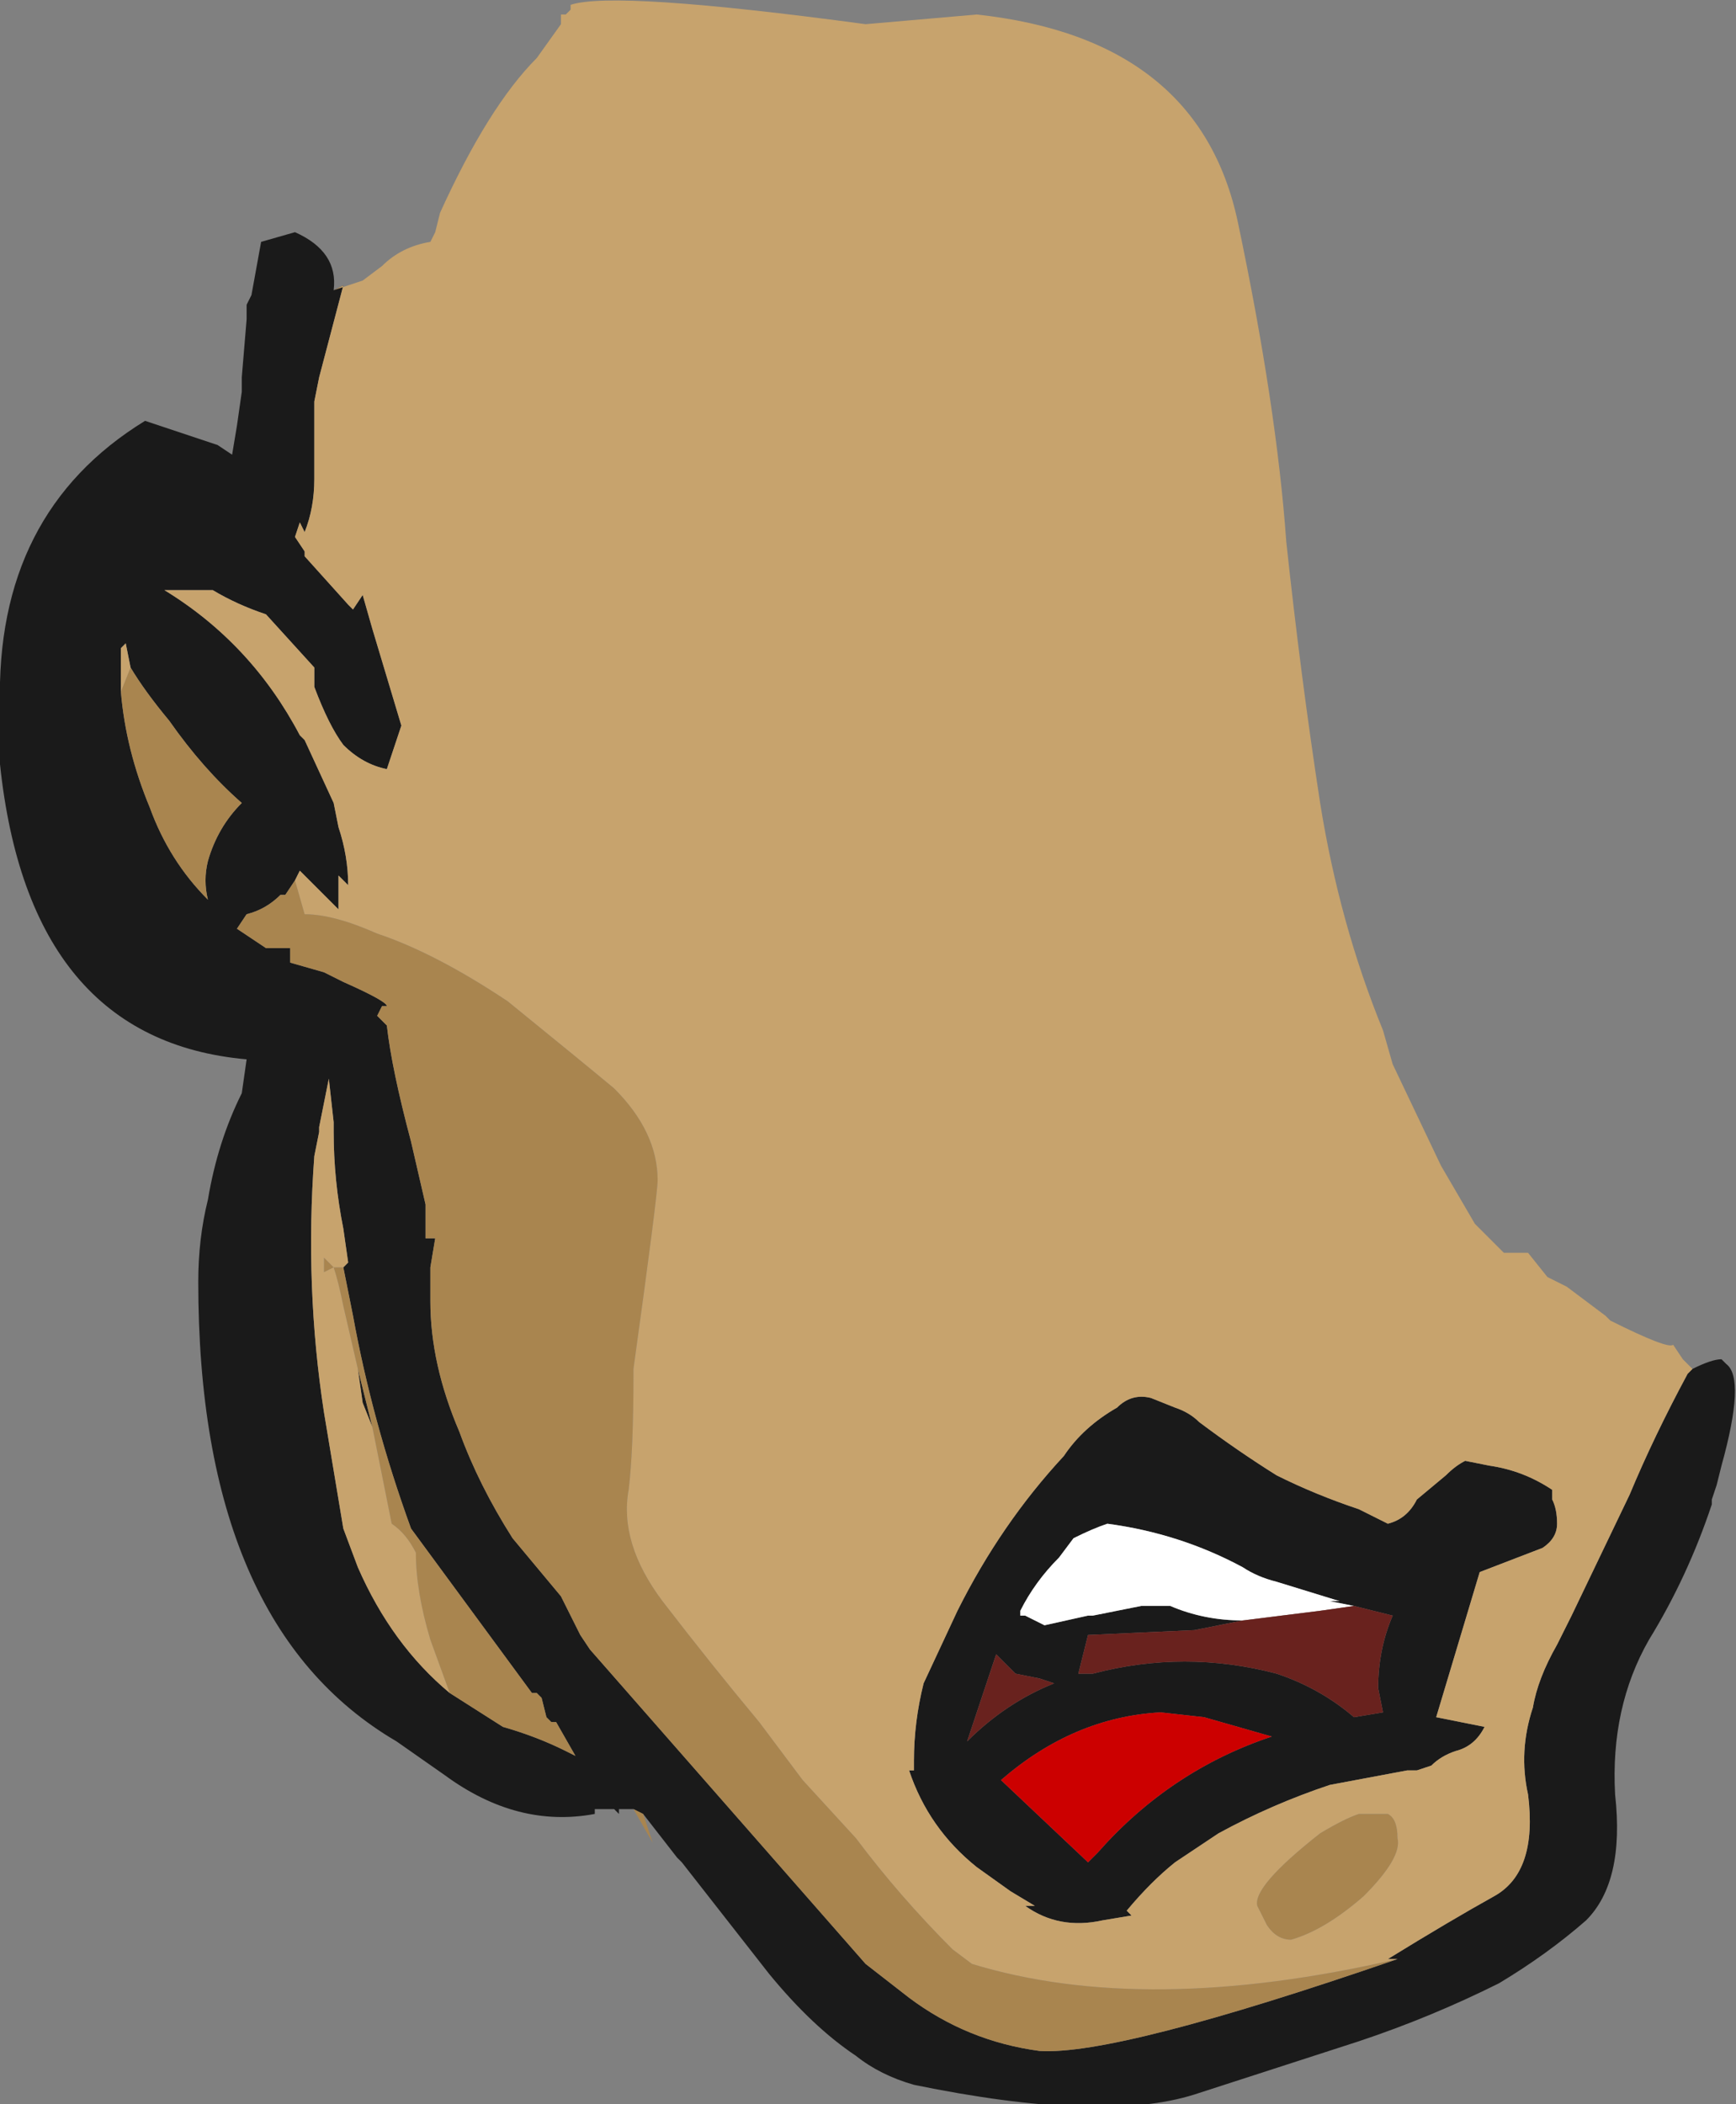 <?xml version="1.0" encoding="UTF-8" standalone="no"?>
<svg xmlns:ffdec="https://www.free-decompiler.com/flash" xmlns:xlink="http://www.w3.org/1999/xlink" ffdec:objectType="shape" height="21.75px" width="17.95px" xmlns="http://www.w3.org/2000/svg">
  <rect width="100%" height="100%" fill="#808080" stroke="none"/>
  <g transform="matrix(1.0, 0.0, 0.0, 1.0, 10.05, 8.85)">
    <path d="M7.45 5.3 Q7.65 5.2 7.75 5.2 L7.8 5.25 Q8.0 5.4 7.75 6.3 L7.7 6.5 7.65 6.65 7.65 6.7 Q7.4 7.45 7.0 8.1 6.6 8.8 6.65 9.7 6.75 10.6 6.35 11.0 5.95 11.35 5.45 11.65 4.75 12.0 4.0 12.25 L2.3 12.8 Q1.35 13.1 -0.6 12.7 -0.95 12.6 -1.2 12.4 -1.65 12.1 -2.1 11.55 L-3.0 10.4 -3.05 10.35 -3.4 9.9 -3.5 9.85 -3.65 9.85 -3.65 9.9 -3.7 9.85 -3.9 9.85 -3.9 9.9 Q-4.7 10.05 -5.45 9.5 L-5.95 9.15 Q-8.0 7.95 -8.0 4.4 -8.0 3.95 -7.9 3.55 -7.8 2.95 -7.55 2.45 L-7.5 2.1 Q-9.75 1.9 -10.05 -0.95 L-10.05 -1.55 Q-10.1 -3.55 -8.55 -4.5 L-7.8 -4.25 -7.65 -4.15 -7.6 -4.45 -7.55 -4.8 -7.55 -4.95 -7.5 -5.55 -7.5 -5.7 -7.45 -5.8 -7.35 -6.35 -7.0 -6.45 Q-6.55 -6.25 -6.6 -5.85 L-6.5 -5.9 -6.75 -4.95 -6.8 -4.7 -6.8 -3.9 Q-6.8 -3.6 -6.9 -3.35 L-6.95 -3.45 -7.0 -3.3 -6.9 -3.15 -6.9 -3.1 -6.45 -2.6 -6.4 -2.55 -6.3 -2.7 -6.2 -2.35 -5.9 -1.35 -6.05 -0.9 Q-6.3 -0.95 -6.5 -1.15 -6.65 -1.35 -6.8 -1.75 L-6.8 -1.95 -7.3 -2.5 Q-7.6 -2.6 -7.85 -2.75 L-8.35 -2.75 Q-7.45 -2.2 -6.95 -1.25 L-6.9 -1.2 -6.6 -0.55 -6.55 -0.3 Q-6.45 0.0 -6.45 0.3 -6.5 0.25 -6.55 0.2 L-6.55 0.55 -6.95 0.15 -7.0 0.25 -7.1 0.4 -7.15 0.4 Q-7.3 0.55 -7.5 0.6 L-7.6 0.75 -7.3 0.95 -7.05 0.95 -7.05 1.1 -6.7 1.2 -6.5 1.3 Q-6.05 1.5 -6.05 1.55 L-6.1 1.55 -6.15 1.65 -6.05 1.75 Q-6.0 2.2 -5.8 2.95 L-5.65 3.6 -5.65 3.95 -5.55 3.95 -5.6 4.25 -5.6 4.6 Q-5.6 5.25 -5.3 5.95 -5.1 6.5 -4.75 7.05 L-4.25 7.65 -4.05 8.05 -3.95 8.2 -1.1 11.45 -0.65 11.8 Q-0.05 12.25 0.7 12.35 1.5 12.4 4.4 11.4 L4.3 11.4 Q4.95 11.0 5.4 10.75 5.85 10.5 5.75 9.7 5.65 9.25 5.8 8.8 5.85 8.5 6.05 8.15 L6.2 7.85 6.8 6.6 Q7.05 6.0 7.4 5.35 L7.45 5.3 M-4.15 -8.75 L-4.15 -8.8 -4.15 -8.75 M-8.7 -1.95 L-8.75 -2.2 -8.8 -2.15 -8.8 -1.7 Q-8.75 -1.1 -8.5 -0.5 -8.3 0.05 -7.9 0.45 -7.95 0.25 -7.9 0.05 -7.8 -0.3 -7.55 -0.55 -7.95 -0.9 -8.3 -1.4 -8.55 -1.7 -8.7 -1.95 M-6.5 4.25 L-6.45 4.2 -6.5 3.85 Q-6.6 3.35 -6.6 2.85 L-6.6 2.75 -6.65 2.3 -6.75 2.8 -6.75 2.85 -6.8 3.1 Q-6.9 4.45 -6.7 5.75 L-6.5 6.95 -6.35 7.35 Q-6.0 8.15 -5.4 8.65 L-4.85 9.0 Q-4.5 9.1 -4.2 9.25 L-4.1 9.3 -4.3 8.95 -4.35 8.95 -4.4 8.9 -4.45 8.7 -4.5 8.65 -4.55 8.65 -5.8 6.95 Q-6.2 5.85 -6.4 4.75 L-6.5 4.25 M-6.2 5.9 L-6.3 5.65 -6.35 5.3 -6.2 5.9 M-7.1 3.05 L-7.1 3.05 M-0.6 9.35 Q-0.6 8.95 -0.5 8.55 L-0.15 7.8 Q0.3 6.9 0.95 6.2 1.15 5.9 1.5 5.7 1.65 5.55 1.85 5.6 L2.1 5.7 Q2.25 5.75 2.35 5.85 2.75 6.15 3.15 6.4 3.55 6.6 4.0 6.75 L4.3 6.9 Q4.5 6.85 4.6 6.65 L4.9 6.4 Q5.0 6.3 5.1 6.25 L5.35 6.3 Q5.7 6.35 6.0 6.55 L6.0 6.65 Q6.05 6.75 6.05 6.9 6.05 7.05 5.9 7.15 L5.25 7.4 4.8 8.9 5.3 9.0 Q5.2 9.2 5.0 9.25 4.85 9.3 4.75 9.4 L4.6 9.45 4.5 9.45 3.7 9.6 Q3.1 9.8 2.55 10.1 L2.1 10.4 Q1.85 10.6 1.6 10.9 L1.65 10.95 1.35 11.0 Q0.9 11.1 0.55 10.85 L0.65 10.85 0.4 10.7 0.05 10.45 Q-0.45 10.05 -0.65 9.45 L-0.6 9.45 -0.6 9.35 M3.95 7.75 L3.7 7.7 3.8 7.7 3.15 7.5 Q2.95 7.45 2.8 7.35 2.15 7.0 1.4 6.9 1.25 6.95 1.05 7.05 L0.9 7.25 Q0.65 7.5 0.5 7.8 L0.5 7.85 0.55 7.85 0.75 7.95 1.2 7.85 1.25 7.85 1.75 7.75 2.05 7.75 Q2.4 7.9 2.8 7.9 L2.3 8.0 1.2 8.05 1.1 8.45 1.25 8.45 Q2.2 8.2 3.15 8.45 3.6 8.6 3.95 8.9 L4.25 8.85 4.2 8.6 Q4.2 8.2 4.35 7.85 L3.95 7.75 M0.25 8.25 L-0.05 9.15 Q0.35 8.75 0.85 8.55 L0.7 8.5 0.45 8.45 Q0.35 8.35 0.25 8.25 M0.3 9.55 L1.2 10.4 1.3 10.3 Q2.05 9.45 3.1 9.1 L2.4 8.9 1.95 8.85 Q1.05 8.9 0.3 9.55" fill="#1a1a1a" fill-rule="evenodd" stroke="none"/>
    <path d="M-3.4 9.9 L-3.3 10.2 -3.5 9.85 -3.4 9.9 M-7.0 0.25 L-6.9 0.6 Q-6.6 0.6 -6.15 0.8 -5.55 1.0 -4.8 1.5 -4.0 2.15 -3.7 2.4 -3.25 2.85 -3.25 3.35 -3.25 3.5 -3.5 5.3 L-3.5 5.35 Q-3.5 6.15 -3.55 6.55 -3.65 7.1 -3.2 7.7 -2.7 8.35 -2.2 8.95 L-1.75 9.55 -1.2 10.15 Q-0.75 10.75 -0.2 11.3 L0.0 11.45 Q1.8 12.0 4.4 11.4 1.5 12.4 0.7 12.35 -0.05 12.25 -0.65 11.8 L-1.1 11.45 -3.95 8.2 -4.05 8.05 -4.25 7.65 -4.75 7.05 Q-5.1 6.5 -5.3 5.95 -5.6 5.25 -5.6 4.6 L-5.6 4.25 -5.55 3.95 -5.65 3.95 -5.65 3.6 -5.8 2.95 Q-6.0 2.2 -6.05 1.75 L-6.15 1.65 -6.1 1.55 -6.05 1.55 Q-6.05 1.5 -6.5 1.3 L-6.7 1.2 -7.05 1.1 -7.05 0.95 -7.3 0.95 -7.6 0.75 -7.5 0.6 Q-7.3 0.55 -7.15 0.4 L-7.1 0.4 -7.0 0.25 M-8.8 -1.7 L-8.7 -1.95 Q-8.55 -1.7 -8.3 -1.4 -7.95 -0.9 -7.55 -0.55 -7.8 -0.3 -7.9 0.05 -7.95 0.25 -7.9 0.45 -8.3 0.05 -8.5 -0.5 -8.75 -1.1 -8.8 -1.7 M-5.4 8.65 L-5.6 8.1 Q-5.75 7.6 -5.75 7.2 -5.85 7.0 -6.0 6.9 L-6.2 5.9 -6.35 5.3 -6.5 4.65 Q-6.55 4.4 -6.6 4.25 L-6.7 4.3 -6.7 4.15 -6.6 4.25 -6.5 4.25 -6.4 4.75 Q-6.2 5.85 -5.8 6.95 L-4.55 8.65 -4.5 8.65 -4.45 8.7 -4.4 8.9 -4.35 8.95 -4.3 8.95 -4.1 9.3 -4.2 9.25 Q-4.5 9.1 -4.85 9.0 L-5.4 8.65 M4.0 9.9 L4.3 9.9 Q4.4 9.95 4.4 10.15 4.45 10.35 4.05 10.75 3.65 11.1 3.3 11.2 3.15 11.2 3.05 11.05 L2.95 10.85 Q2.9 10.65 3.6 10.1 3.85 9.95 4.0 9.9" fill="#a9854f" fill-rule="evenodd" stroke="none"/>
    <path d="M1.2 7.85 L0.75 7.95 0.55 7.85 0.5 7.85 0.5 7.8 Q0.65 7.5 0.9 7.25 L1.05 7.05 Q1.25 6.95 1.4 6.9 2.15 7.0 2.8 7.35 2.95 7.45 3.15 7.5 L3.8 7.7 3.7 7.7 3.95 7.75 3.6 7.8 2.8 7.9 Q2.4 7.9 2.05 7.75 L1.75 7.75 1.25 7.85 1.2 7.85" fill="#ffffff" fill-rule="evenodd" stroke="none"/>
    <path d="M3.95 7.75 L4.35 7.85 Q4.2 8.2 4.2 8.6 L4.25 8.85 3.95 8.9 Q3.6 8.6 3.15 8.45 2.2 8.2 1.25 8.45 L1.1 8.45 1.2 8.05 2.3 8.0 2.8 7.9 3.6 7.8 3.95 7.75 M1.25 7.85 L1.2 7.85 1.25 7.85 M0.25 8.25 Q0.35 8.35 0.45 8.45 L0.7 8.5 0.85 8.55 Q0.35 8.75 -0.05 9.15 L0.25 8.25" fill="#69221e" fill-rule="evenodd" stroke="none"/>
    <path d="M0.3 9.55 Q1.05 8.9 1.95 8.85 L2.4 8.9 3.1 9.1 Q2.05 9.45 1.3 10.3 L1.2 10.4 0.3 9.55" fill="#cc0000" fill-rule="evenodd" stroke="none"/>
    <path d="M-4.15 -8.8 Q-3.7 -8.95 -1.1 -8.6 L0.05 -8.7 Q2.35 -8.45 2.75 -6.55 3.15 -4.65 3.25 -3.25 3.4 -1.85 3.6 -0.55 3.8 0.7 4.25 1.8 L4.35 2.15 4.85 3.2 5.2 3.8 5.5 4.1 5.75 4.1 5.95 4.35 6.15 4.45 6.55 4.75 6.6 4.8 Q7.2 5.1 7.25 5.05 L7.35 5.2 7.45 5.3 7.4 5.35 Q7.05 6.0 6.8 6.6 L6.2 7.85 6.05 8.15 Q5.85 8.5 5.8 8.8 5.65 9.25 5.75 9.7 5.85 10.5 5.4 10.75 4.95 11.0 4.3 11.4 L4.4 11.4 Q1.8 12.0 0.0 11.45 L-0.2 11.3 Q-0.75 10.75 -1.2 10.15 L-1.75 9.55 -2.2 8.95 Q-2.7 8.35 -3.2 7.7 -3.65 7.1 -3.55 6.55 -3.5 6.15 -3.5 5.35 L-3.5 5.3 Q-3.25 3.5 -3.25 3.35 -3.25 2.85 -3.7 2.4 -4.0 2.15 -4.8 1.5 -5.55 1.0 -6.15 0.8 -6.6 0.6 -6.9 0.6 L-7.0 0.25 -6.95 0.15 -6.55 0.55 -6.55 0.2 Q-6.5 0.25 -6.45 0.3 -6.45 0.0 -6.55 -0.3 L-6.6 -0.55 -6.9 -1.2 -6.95 -1.25 Q-7.45 -2.2 -8.35 -2.75 L-7.85 -2.75 Q-7.6 -2.6 -7.3 -2.5 L-6.8 -1.95 -6.8 -1.75 Q-6.65 -1.35 -6.5 -1.15 -6.3 -0.95 -6.05 -0.9 L-5.9 -1.35 -6.2 -2.35 -6.3 -2.7 -6.4 -2.55 -6.45 -2.6 -6.9 -3.1 -6.9 -3.15 -7.0 -3.3 -6.95 -3.45 -6.9 -3.35 Q-6.8 -3.6 -6.8 -3.9 L-6.8 -4.7 -6.75 -4.95 -6.5 -5.9 -6.6 -5.85 -6.3 -5.95 -6.1 -6.1 Q-5.9 -6.3 -5.6 -6.35 L-5.55 -6.45 -5.5 -6.65 Q-5.0 -7.75 -4.5 -8.25 L-4.25 -8.6 -4.25 -8.7 -4.2 -8.7 -4.15 -8.75 -4.15 -8.8 M-8.7 -1.95 L-8.8 -1.7 -8.8 -2.15 -8.75 -2.2 -8.7 -1.95 M-5.4 8.65 Q-6.0 8.15 -6.35 7.35 L-6.5 6.95 -6.7 5.75 Q-6.9 4.45 -6.8 3.1 L-6.75 2.85 -6.75 2.8 -6.65 2.3 -6.6 2.75 -6.6 2.85 Q-6.6 3.35 -6.5 3.85 L-6.45 4.2 -6.5 4.25 -6.6 4.25 -6.7 4.15 -6.7 4.3 -6.6 4.25 Q-6.55 4.4 -6.5 4.65 L-6.35 5.3 -6.3 5.65 -6.2 5.9 -6.0 6.9 Q-5.85 7.0 -5.75 7.2 -5.75 7.6 -5.6 8.1 L-5.4 8.65 M-7.1 3.05 L-7.1 3.05 M-0.6 9.35 L-0.6 9.45 -0.65 9.45 Q-0.45 10.05 0.05 10.45 L0.4 10.7 0.65 10.85 0.55 10.85 Q0.9 11.1 1.35 11.0 L1.65 10.95 1.6 10.9 Q1.85 10.6 2.1 10.4 L2.55 10.1 Q3.1 9.8 3.7 9.6 L4.5 9.45 4.6 9.45 4.75 9.4 Q4.85 9.3 5.0 9.25 5.2 9.2 5.3 9.0 L4.8 8.9 5.25 7.4 5.9 7.15 Q6.05 7.05 6.05 6.9 6.05 6.75 6.0 6.65 L6.0 6.55 Q5.7 6.35 5.35 6.3 L5.1 6.25 Q5.0 6.3 4.9 6.4 L4.6 6.65 Q4.5 6.85 4.3 6.9 L4.0 6.75 Q3.55 6.6 3.15 6.4 2.75 6.15 2.35 5.85 2.25 5.75 2.1 5.7 L1.85 5.6 Q1.65 5.55 1.5 5.7 1.15 5.9 0.95 6.2 0.3 6.9 -0.15 7.8 L-0.5 8.55 Q-0.6 8.95 -0.6 9.35 M4.0 9.9 Q3.85 9.95 3.6 10.1 2.9 10.65 2.95 10.85 L3.05 11.05 Q3.15 11.2 3.3 11.2 3.65 11.1 4.05 10.75 4.45 10.35 4.4 10.15 4.4 9.95 4.3 9.9 L4.0 9.9" fill="#c7a36d" fill-rule="evenodd" stroke="none"/>
  </g>
</svg>
